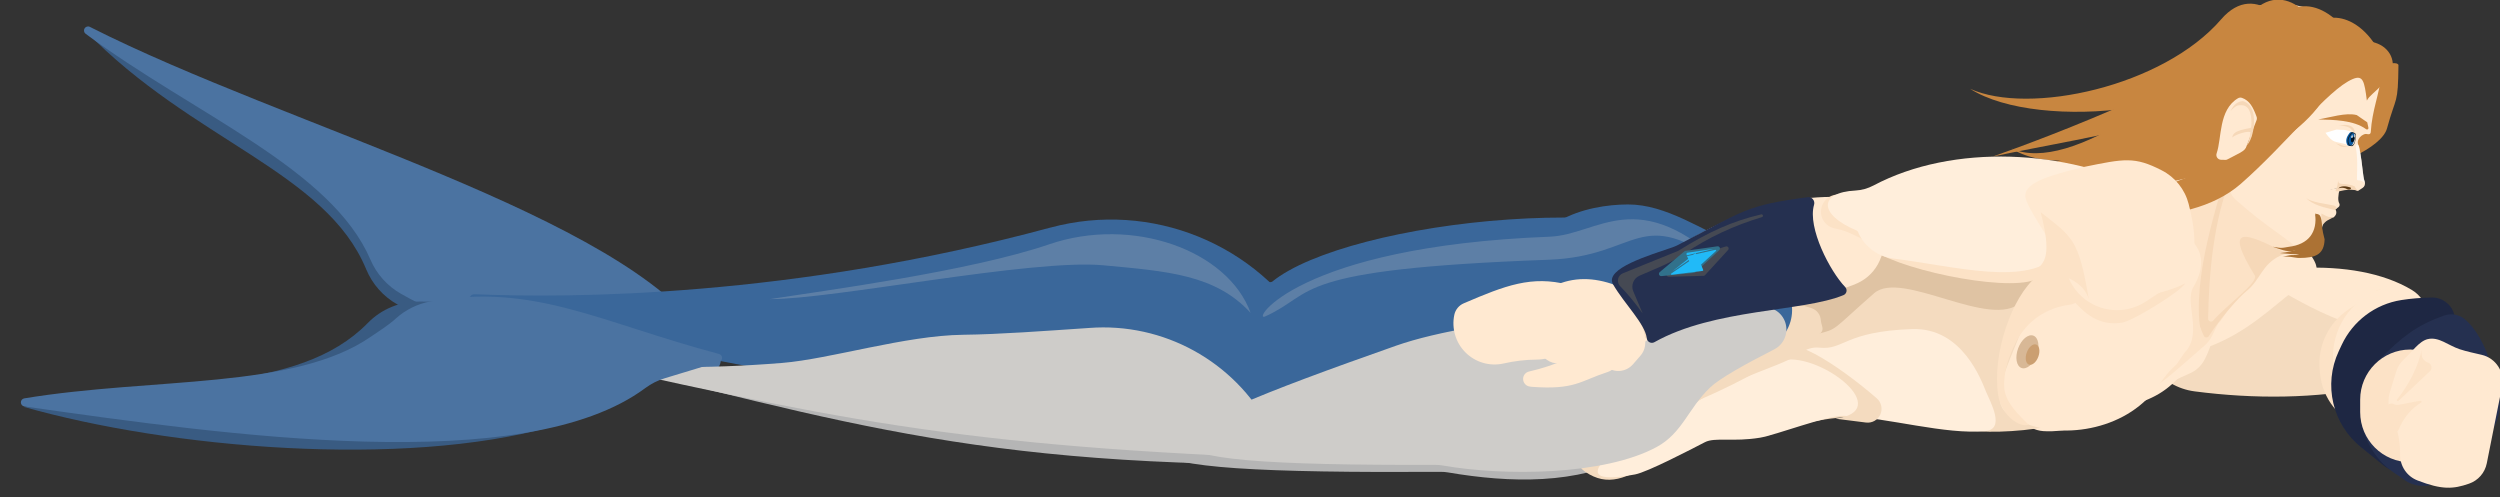 <?xml version="1.0" encoding="UTF-8" standalone="no"?>
<!DOCTYPE svg PUBLIC "-//W3C//DTD SVG 1.1//EN" "http://www.w3.org/Graphics/SVG/1.1/DTD/svg11.dtd">
<svg width="100%" height="100%" viewBox="0 0 6130 1219" version="1.1" xmlns="http://www.w3.org/2000/svg" xmlns:xlink="http://www.w3.org/1999/xlink" xml:space="preserve" xmlns:serif="http://www.serif.com/" style="fill-rule:evenodd;clip-rule:evenodd;stroke-linejoin:round;stroke-miterlimit:1.414;">
    <rect x="0" y="0" width="6130" height="1219" fill="#333333" stroke="none"/>
    <g transform="matrix(1,0,0,1,-13809.7,-15212.4)">
        <g transform="matrix(11.298,0,0,3.16,-51589.6,5820.28)">
            <g id="MerBlock1" transform="matrix(0.416,0,0,0.511,3203.45,1647.84)">
                <g transform="matrix(0.157,0,0,0.227,4979.65,2668.78)">
                    <path d="M15931.1,1768.42C15927.7,1698.5 15908.1,1635.97 15878.1,1599.94C15685.7,1368.07 15351.2,1425.67 15088.4,1639.42C15029.1,1687.63 14995.4,1814.43 15008.3,1940.66C15008.3,1940.66 15008.3,1940.67 15008.3,1940.67C15020.9,2062.98 15072.3,2153.49 15134.1,2162.05C15271.2,2181.05 15516.3,2214.99 15703.1,2240.88C15766,2249.59 15827.5,2202.13 15871.4,2111.12C15915.3,2020.11 15937.1,1894.77 15931.1,1768.43C15931.1,1768.42 15931.1,1768.42 15931.1,1768.42Z" style="fill:rgb(255,233,209);"/>
                </g>
                <g transform="matrix(0.157,0,0,0.227,4974.24,2706.31)">
                    <path d="M15801,1715.67C15797.9,1713.33 15794.8,1711.4 15791.6,1709.92C15571,1607.31 15442.7,1361.02 15305.4,1269.34C15241.2,1226.52 15170.9,1244.04 15113.8,1317.07C15056.7,1390.11 15018.9,1510.95 15010.8,1646.26C15010.8,1646.26 15010.8,1646.26 15010.8,1646.26C14997,1875.27 15077.5,2083.71 15191,2113.12C15388.6,2164.79 15591.6,2163.14 15786.4,2083.34C15827.9,2066.19 15858.8,1995.77 15862.2,1910.59C15865.6,1825.41 15840.7,1745.98 15801,1715.73C15801,1715.68 15801,1715.68 15801,1715.67Z" style="fill:rgb(244,219,191);"/>
                </g>
                <g transform="matrix(0.046,-0.213,0.066,0.12,6544.81,6142.26)">
                    <path d="M15725,1814.44C15723.2,1813.67 15721.4,1812.88 15719.6,1812.05C15409.7,1667.96 15338.1,1161.73 15125.5,1257.39C15068.1,1283.37 15029.1,1343.5 15024.9,1412.29C15019.7,1497.31 15011.3,1636.92 15003.8,1762.98C14994.6,1915.29 15040.9,2065.29 15132.2,2179.27C15253.6,2331.08 15272.8,2422.37 15748.9,2094.98C15794.7,2063.59 15820.5,2005.99 15815.4,1946.42C15810.3,1886.86 15775.2,1835.68 15725,1814.44C15725,1814.44 15725,1814.44 15725,1814.44Z" style="fill:rgb(244,219,191);"/>
                </g>
                <g transform="matrix(0.157,0,0,0.385,4910.86,2481.11)">
                    <path d="M15996,1325.99C15986.4,1298.38 15969.3,1275.4 15947.3,1260.78C15756.4,1133.88 15536.3,1138.44 15332.4,1199.52C15258.9,1221.54 15199.2,1284.94 15172.8,1369.12C15146.3,1453.29 15156.5,1547.49 15200,1621.08C15199.9,1621.08 15200,1621.08 15200,1621.09C15211.9,1641.26 15229.3,1655.89 15249.4,1662.46C15683.2,1805.15 15856.8,1453.31 15965.8,1406.64C15979,1400.95 15989.7,1389.14 15995.4,1373.92C16001,1358.71 16001.3,1341.4 15995.9,1326C15996,1325.99 15996,1325.99 15996,1325.99Z" style="fill:rgb(255,233,209);"/>
                </g>
                <g transform="matrix(-0.026,0.19,-0.142,-0.177,7285.84,2056.25)">
                    <path d="M8957.68,3393.2C8944.51,3375.03 8906.99,3362.6 8865.09,3362.53C8823.19,3362.46 8786.64,3374.76 8774.88,3392.89C8774.87,3392.89 8774.87,3392.89 8774.87,3392.89C8763.94,3409.73 8747.53,3425.69 8726.16,3440.24C8085.81,3877.95 8570.32,4961.46 8375.65,5697.15C8811.9,5226.2 8632.62,4768.35 9181.4,4519.92C9264.83,4482.02 9317.11,4432.21 9329.83,4378.51C9410.97,4043 9220,3752.37 8957.68,3393.2Z" style="fill:rgb(57,91,130);"/>
                </g>
                <g transform="matrix(-0.026,0.19,-0.142,-0.177,7297.93,2056.46)">
                    <path d="M8956.93,3394.75C8944.13,3376.48 8906.7,3363.88 8864.69,3363.72C8822.68,3363.55 8785.94,3375.84 8774.15,3394.02C8774.14,3394.02 8774.14,3394.02 8774.14,3394.02C8763.67,3410.15 8748,3425.45 8727.64,3439.42C8126.9,3853.81 8507.55,5012.29 8400.75,5763.05C8399.49,5770.15 8410.47,5776.63 8426,5777.94C8441.53,5779.24 8456.43,5774.95 8460.26,5768.07C8692.37,5327.74 8661.94,4828.13 9169.86,4591.62C9250.26,4554.13 9300.69,4505.41 9313.38,4452.98C9398.29,4107.81 9217.85,3765.86 8956.93,3394.75Z" style="fill:rgb(75,115,161);"/>
                </g>
                <g transform="matrix(-0.004,-0.204,-0.154,0.035,7129.17,4817.25)">
                    <path d="M9085.51,3840.47C9085.06,3840.17 9084.7,3839.84 9084.46,3839.49C9084.45,3839.49 9084.45,3839.49 9084.45,3839.49C9034.15,3769.01 8885.92,3721.83 8723.9,3724.74C8561.88,3727.65 8427.01,3779.9 8395.84,3851.85C8171.84,4366.3 8456.2,5147.52 8847.01,5630.78C8981.51,5141.56 8778.05,4705.26 9269.25,4454.59C9365.52,4405.6 9412.19,4340.35 9398.28,4274.19C9343.4,4013.26 9498.82,4113.01 9085.51,3840.47Z" style="fill:rgb(57,91,130);"/>
                </g>
                <g transform="matrix(-0.01,0.183,-0.2,-0.095,7548.24,1827.45)">
                    <path d="M9565.28,2961.57C9556.51,2942.45 9515.7,2926.28 9458.38,2919.21C9401.05,2912.14 9336.04,2915.26 9288.08,2927.38C9288.16,2927.44 9288.11,2927.45 9288.06,2927.46C8800.12,3050.55 8582.72,3250.9 8730.03,3441.74C8811.6,3550.8 8891.59,3656.06 8941.07,3744.76C9023.16,3891.9 9312.18,4072.25 9407.76,4193.59C9768.73,4651.87 9615.96,4940.77 9531.6,5045.43C9529.22,5048.1 9520.8,5049.77 9512.09,5049.32C9503.38,5048.86 9497.17,5046.41 9497.7,5043.65C9658.52,4147.02 9956.59,3807.24 9565.28,2961.57Z" style="fill:rgb(181,181,181);"/>
                </g>
                <g transform="matrix(0.016,0.709,-0.212,0.042,7578.83,-1260.07)">
                    <path d="M6047.59,2573.97C6038.69,2549.14 6015.48,2535.3 5992.67,2541.22C5969.86,2547.14 5954.09,2571.1 5955.37,2597.91C5955.37,2597.91 5955.37,2597.91 5955.37,2597.92C5955.44,2599.5 5955.4,2601.09 5955.23,2602.66C5930.4,2835.87 5934.7,3328.5 5984.03,3542.92C6150.11,4264.7 6196.53,4238.48 6244.07,3362.11C6244.39,3356.21 6245.16,3350.35 6246.37,3344.6C6278.11,3193.12 6291.27,3030.77 6238.03,2890.68C6211.81,2821.67 6160.84,2803.47 6119.06,2743.41C6101.01,2717.46 6074.77,2650.39 6047.59,2573.97Z" style="fill:rgb(181,181,181);"/>
                </g>
                <g transform="matrix(0.042,0.42,-0.186,0.159,7400.88,1960.9)">
                    <path d="M2481.27,777.013C2480.71,776.52 2480.16,776.025 2479.61,775.526C2422.63,723.851 2384.49,701.062 2279.74,741.008C2244.07,754.631 2217.64,779.424 2207.12,809.122C2176.78,895.427 2201.43,968.99 2241.4,1060.38C2243.02,1064.08 2244.84,1067.73 2246.84,1071.31C2282.99,1135.23 2355.75,1186.26 2400.86,1173.15C2443.86,1160.65 2489.87,1103.04 2541.04,1061.89C2577.75,1032.52 2596.19,992.264 2591.59,951.548C2584.21,886.821 2556.87,843.689 2481.27,777.013Z" style="fill:rgb(255,233,209);"/>
                </g>
                <g transform="matrix(0.014,0.618,-0.212,0.042,7454.82,1017.92)">
                    <path d="M3417.46,689.345C3412.15,673.84 3401.81,660.552 3388.09,651.583C3344.9,623.487 3288.63,616.49 3258.78,595.623C3207.51,559.789 3166.45,586.264 3153.85,675.044C3151.1,694.053 3141.04,711.237 3125.81,722.935C3040.24,788.621 3077.76,862.382 3144.53,983.097C3155.03,1002.26 3173.48,1015.78 3194.91,1020C3291.93,1039.01 3377.74,1100.85 3441.83,1118.04C3462.21,1123.54 3483.98,1120.02 3501.6,1108.39C3519.22,1096.76 3531.01,1078.13 3533.97,1057.22C3550.47,939.277 3457.64,805.344 3417.46,689.345Z" style="fill:rgb(255,233,209);"/>
                </g>
                <g transform="matrix(0.014,0.618,-0.212,0.042,7456.32,1015.83)">
                    <path d="M3355.14,656.131C3349.27,648.053 3341.83,641.25 3333.26,636.136C3177.83,543.443 3138.63,571.559 3146.53,684.474C3148.13,708.301 3138.08,731.426 3119.57,746.517C3031.39,817.448 3044.74,912.243 3113.1,1041.51C3118.7,1052.09 3126.79,1061.15 3136.67,1067.9C3507.92,1320.77 3660.96,1061.53 3406.65,723.922C3398.43,713.006 3370.93,677.239 3355.14,656.131Z" style="fill:rgb(252,226,198);"/>
                </g>
                <g transform="matrix(0.014,0.618,-0.212,0.042,7378.1,1419.93)">
                    <path d="M2730.95,292.701C2725.93,287.605 2721.96,281.56 2719.29,274.917C2654.14,112.408 2482.7,148.902 2388.32,234.667C2357.7,262.492 2400.72,178.548 2366.62,294.023C2332.74,403.961 2383.9,512.982 2450.11,617.893C2462.07,636.921 2484.58,646.544 2506.6,642.048C2572.84,628.706 2648.78,680.483 2731.51,727.311C2746.25,735.485 2763.96,736.304 2779.39,729.526C2794.82,722.749 2806.2,709.151 2810.16,692.767C2818.38,658.776 2826.62,624.629 2826.62,624.629C2889.4,552.495 2869.97,433.941 2730.95,292.701Z" style="fill:rgb(252,226,198);"/>
                </g>
                <g transform="matrix(0.155,0.424,0.146,-0.452,7053.1,1852.85)">
                    <path d="M2339.22,341.441C2309.47,356.481 2168.41,34.672 2291.6,-59.369C2437.11,-170.449 2035.21,-67.562 2092.12,-46.843C2232.11,-270.375 2471.2,122.511 2425.31,209.047C2385.13,284.808 2406.97,267.846 2339.22,341.441Z" style="fill:rgb(200,134,64);"/>
                </g>
                <g transform="matrix(0.014,0.618,-0.212,0.042,7489.05,1399.78)">
                    <path d="M2873.39,1079.31C2869.99,1070.02 2864.48,1061.65 2857.28,1054.87C2581.6,795.587 2328.97,729.492 2341.81,1044.94C2342.09,1051.74 2341.27,1058.55 2339.39,1065.1C2309.53,1170.67 2321.88,1335.98 2378.32,1471.86C2437.4,1614.06 2427.32,1759.25 2403.31,1859.98C2395.91,1891.16 2412.9,1922.97 2442.93,1934.16C2465.87,1942.59 2482.48,1958.1 2506.58,1984.01C2557.41,2038.68 2511.11,2090.52 2600.64,2123.86C2647.97,2141.48 2742.8,2166.23 2804.92,2216.39C2818.32,2227.21 2827.36,2250.14 2833.12,2281.53C2837.07,2303.07 2853.33,2320.26 2874.61,2325.41C2895.9,2330.56 2918.22,2322.7 2931.57,2305.35C2931.58,2305.35 2931.58,2305.34 2931.58,2305.34C2971.12,2253.98 2957.37,2206.98 2911.71,2127.98C2898.95,2105.91 2865.55,2049.86 2869.18,2029.99C2880.1,1970.15 2858.75,1806.44 2855.63,1792.13C2808.91,1577.91 2886.19,1465.59 2900.43,1309.16C2903.15,1279.28 2903.39,1231.77 2900.81,1198.25C2896.97,1148.28 2898.55,1147.97 2873.39,1079.31Z" style="fill:rgb(244,219,191);"/>
                </g>
                <g transform="matrix(0.014,0.618,-0.212,0.042,7484.47,1398.05)">
                    <path d="M2806.15,1289.63C2778.99,1298.97 2644.79,1336.91 2640.74,1460.71C2635.28,1627.51 2681.27,1630.31 2670.8,1690.49C2668.06,1706.27 2671.39,1722.51 2680.13,1735.94C2715.72,1790.57 2744.8,1991.34 2822.94,2042.99C2823.51,2043.36 2823.96,2043.89 2824.24,2044.52C2864.57,2135.75 2875.44,2222.68 2915.79,2242.77C2922.46,2246.09 2965.97,2293.64 2950.17,2162.66C2946.46,2131.89 2898.69,2022.77 2882.96,1986.45C2872,1961.13 2887.46,1917.28 2881.14,1850.84C2877.38,1811.29 2837.2,1681.84 2841.63,1641.37C2853.38,1534.17 2905.31,1395.56 2902.48,1297.62C2901.04,1247.53 2832.47,1280.58 2806.15,1289.63Z" style="fill:rgb(255,238,219);"/>
                </g>
                <g transform="matrix(0.2,0.209,-0.072,0.583,6756.19,1891.81)">
                    <path d="M3510.45,574.023C3510.45,574.023 3395.56,457.466 3319.34,380.151C3309.34,370.002 3294.22,366.856 3280.99,372.175C3267.77,377.493 3259.04,390.234 3258.85,404.484C3258.43,491.995 3239.18,572.997 3193.8,638.436C3187.83,647.077 3186.02,657.929 3188.85,668.043C3191.69,678.157 3198.89,686.481 3208.48,690.754C3265.72,716.248 3294.96,815.482 3353.37,873.179C3355.21,874.94 3357.86,875.566 3360.3,874.816C3362.74,874.066 3364.58,872.057 3365.11,869.564C3376.7,818.984 3401.83,755.387 3414.8,734.343C3437.64,697.309 3427.76,658.798 3464.47,623.868C3471.88,616.822 3488.77,604.7 3499.43,599.155C3532.01,582.223 3474.65,577.593 3510.45,574.023Z" style="fill:rgb(246,216,184);"/>
                </g>
                <g transform="matrix(0.2,0.209,-0.072,0.583,6757.98,1894.68)">
                    <path d="M3518.95,570.523C3518.95,570.523 3398.87,491.734 3330.1,446.612C3319.6,439.717 3306.22,438.923 3294.97,444.526C3283.72,450.13 3276.29,461.287 3275.46,473.828C3267.89,594.359 3306.19,730.652 3339.52,828.503C3340.49,831.326 3343.12,833.236 3346.11,833.275C3349.09,833.315 3351.77,831.474 3352.81,828.679C3370.75,781.48 3426.75,702.421 3411.28,690.037C3294.03,596.15 3356.78,599.285 3460.06,612.054C3469,613.159 3494.04,601.34 3508.3,591.823C3538.83,571.436 3483.15,574.093 3518.95,570.523Z" style="fill:rgb(252,226,198);"/>
                </g>
                <g transform="matrix(0.14,0.144,-0.056,0.457,7024.8,2250.56)">
                    <path d="M3092.76,22.864C3082.65,-11.448 3054.87,-39.514 3017.91,-52.737C2818.43,-124.578 2639.81,-122.235 2510.84,20.45C2502.55,29.588 2495.95,39.845 2491.27,50.841C2450.71,146.851 2462.64,241.019 2493.12,340.856C2510.12,398.079 2574.25,433.723 2639.21,422.062C2818.33,390.016 2976.45,315.433 3088.18,222.035C3098.85,213.121 3108.31,211.421 3119.52,209.532C3121.59,209.171 3123.39,208.052 3124.48,206.448C3125.57,204.843 3125.85,202.901 3125.25,201.094C3103.03,133.095 3109.01,78.597 3092.76,22.864Z" style="fill:rgb(255,233,209);"/>
                </g>
                <g transform="matrix(0.134,-0.016,0.009,0.608,6934.26,2478.47)">
                    <path d="M3255.93,679.375C3257.09,679.118 3258.37,679.31 3259.22,679.869C3260.08,680.428 3260.36,681.254 3259.94,681.992C3189.73,806.415 3084.57,992.656 3126.73,1119.64C3127.63,1121.95 3125.76,1124.33 3122.33,1125.22C3118.91,1126.11 3114.99,1125.24 3113.15,1123.18C3017.68,1016.26 2773.63,742.598 2773.63,742.598C2691.23,617.175 2671.4,809.906 3255.93,679.375Z" style="fill:rgb(252,226,198);"/>
                </g>
                <g transform="matrix(0.211,0.221,-0.072,0.583,6765.36,1771.53)">
                    <path d="M3361.56,512.629C3361.56,512.629 3243.68,492.012 3163.63,478.009C3147.15,475.127 3130.39,481.135 3118.99,494.016C3107.59,506.898 3103.05,524.946 3106.89,542.099C3118.07,591.872 3130.31,643.025 3135.07,686.522C3136.88,705.141 3148.42,721.123 3164.95,727.915C3256.74,766.013 3281.01,765.749 3342.4,789.91C3350.69,793.121 3359.93,792.075 3367.39,787.082C3374.85,782.088 3379.69,773.715 3380.47,764.428C3380.99,758.407 3380.9,752.469 3379.01,746.531C3372.26,725.285 3378.91,686.047 3356.78,666.028C3330,641.818 3359.41,637.049 3373.59,614.368C3396.56,577.595 3343.26,553.991 3361.56,512.629Z" style="fill:rgb(255,233,209);"/>
                </g>
                <g transform="matrix(0.2,0.209,-0.072,0.583,6832.55,1949.42)">
                    <path d="M3185.42,342.454C3184.62,341.138 3183.66,339.93 3182.56,338.857C3171.53,328.223 3180.94,309.77 3193.17,304.984C3177.4,300.517 3108.02,318.328 3103.01,352.46C3098.21,385.079 3132.72,444.872 3137.9,475.831C3159.71,460.627 3185.32,444.13 3219.41,444.807C3219.41,444.807 3223.74,439.145 3227.67,434.012C3231.16,429.44 3231.15,423.09 3227.63,418.534C3215.22,402.647 3213.39,388.774 3185.42,342.454Z" style="fill:rgb(255,233,209);"/>
                </g>
                <g transform="matrix(0.2,0.209,-0.072,0.583,6808.26,1956.21)">
                    <path d="M3256.5,264.865C3233.18,266.528 3248.61,265.468 3222.78,272.071L3199.85,288.809C3227.43,307.485 3226.74,300.153 3260.81,297.818C3269.15,294.387 3270.06,278.229 3256.5,264.865Z" style="fill:white;"/>
                </g>
                <g transform="matrix(0.141,0.147,-0.051,0.412,7021.3,2198.74)">
                    <path d="M3138.1,284.883L3095.21,273.552C3056.87,276.685 3009.28,313.365 2973.74,333.02C3024.33,316.151 3090.84,293.227 3142.83,308.725C3144.79,309.352 3146.93,308.696 3148.19,307.083C3149.45,305.47 3149.57,303.243 3148.48,301.508C3143.59,293.623 3138.1,284.883 3138.1,284.883Z" style="fill:rgb(200,134,64);"/>
                </g>
                <g transform="matrix(0.014,0.618,-0.212,0.042,7447.92,1002.6)">
                    <path d="M3390.61,665.412C3390.41,665.169 3390.19,664.934 3389.97,664.707C3346.25,619.972 3269.26,660.002 3233.56,635.259C3143.04,572.533 3075.88,644.331 3081.23,757.629C3082.27,781.249 3071.91,803.933 3053.37,818.614C2989.43,869.002 3074.91,879.002 3147.14,989.946C3157.5,1005.78 3173.55,1017.02 3191.97,1021.34C3361.89,1061.28 3474.41,1186.57 3523.99,1095.15C3524.96,1093.36 3526,1091.61 3527.12,1089.91C3583.22,1003.63 3580.35,840.016 3482.32,748.95C3462.1,730.169 3437.98,713.48 3422.86,692.441C3417.91,685.568 3396.74,672.108 3390.61,665.412Z" style="fill:rgb(255,233,209);"/>
                </g>
                <g transform="matrix(0.288,0.301,-0.072,0.583,6706.6,1844.02)">
                    <path d="M2470.02,311.992C2470.12,309.978 2469.87,307.958 2469.28,306.124C2464.12,290.149 2452.39,279.715 2433.7,275.155C2431.22,274.553 2428.68,275.615 2426.82,278.036C2394.2,320.726 2421.48,391.63 2432.32,435.407C2433.12,439.102 2435.14,441.995 2437.71,443.148C2440.28,444.301 2443.08,443.566 2445.2,441.182C2450.87,434.848 2457.65,427.228 2461.41,423.01C2463.22,420.967 2464.36,417.919 2464.54,414.612C2465.58,395.118 2469.23,326.64 2470.02,311.992Z" style="fill:rgb(246,216,184);"/>
                </g>
                <g transform="matrix(-0.212,0.039,-0.014,-0.618,7948.78,2761.83)">
                    <path d="M2349.28,232.653C2352.17,280.759 2401.53,326.376 2405.09,298.896C2448.27,-34.496 3153.21,-46.966 3153.03,63.06C3011.57,112.068 2620.6,178.487 2474.77,354.554C2442,394.122 2399.92,388.807 2368.29,368.993C2325.75,342.341 2294.68,282.588 2293.17,235.962L2349.28,232.653Z" style="fill:rgb(200,134,64);"/>
                </g>
                <g transform="matrix(-0.212,0.039,-0.014,-0.618,7933.69,2738.48)">
                    <path d="M2349.28,232.653C2352.17,280.759 2396.62,325.28 2405.09,298.896C2460.83,125.235 2987.72,88.155 3203.37,54.931C3056.04,96.568 2648.69,221.549 2474.77,354.554C2387.61,421.205 2294.64,307.677 2293.17,235.962L2349.28,232.653Z" style="fill:rgb(200,134,64);"/>
                </g>
                <g transform="matrix(-0.212,0.039,-0.014,-0.618,7917.32,2737.47)">
                    <path d="M2349.28,232.653C2352.17,280.759 2396.62,325.28 2405.09,298.896C2460.83,125.235 2917.44,-52.937 3078.96,65.3C2938.89,-9.244 2628.24,198.392 2474.77,354.554C2381.9,449.048 2291.06,325.137 2293.17,235.962L2349.28,232.653Z" style="fill:rgb(200,134,64);"/>
                </g>
                <g transform="matrix(-0.212,0.039,-0.014,-0.618,7902.67,2743.54)">
                    <path d="M2349.28,232.653C2352.17,280.759 2396.62,325.28 2405.09,298.896C2460.83,125.235 2939.91,105.042 3101.43,223.278C2961.36,148.735 2628.24,198.392 2474.77,354.554C2381.9,449.048 2291.06,325.137 2293.17,235.962L2349.28,232.653Z" style="fill:rgb(200,134,64);"/>
                </g>
                <g transform="matrix(0.271,0.284,-0.072,0.583,6745.83,1890.36)">
                    <path d="M2466.15,314.587C2466.2,311.74 2465.49,308.964 2464.15,306.77C2452.31,287.365 2442.06,275.077 2427.66,275.284C2425.09,275.303 2422.66,276.856 2421.02,279.529C2394.75,322.713 2418.11,384.883 2418.41,424.255C2418.41,428.049 2419.76,431.611 2422.03,433.825C2424.3,436.039 2427.23,436.636 2429.88,435.429C2439.31,431.152 2451.43,425.64 2458.47,422.436C2461.95,420.855 2464.32,416.495 2464.41,411.528C2464.8,389.694 2465.85,331.071 2466.15,314.587Z" style="fill:rgb(255,233,209);"/>
                </g>
                <g transform="matrix(0.2,0.209,-0.072,0.583,6895.83,2008.04)">
                    <path d="M2862.85,464.2L2766.18,516.033L2866.18,523.367C2866.18,523.367 2871.18,516.141 2875.41,510.035C2877.58,506.894 2877,502.613 2874.06,500.171C2868.98,495.988 2864.8,484.593 2862.85,464.2Z" style="fill:rgb(255,233,209);"/>
                </g>
                <g transform="matrix(0.2,0.209,0.072,-0.583,6821.88,2612.6)">
                    <path d="M2869.29,497.989C2869.29,497.989 2826.85,481.144 2796.09,468.935C2793.03,467.72 2789.54,468.859 2787.79,471.645C2786.03,474.431 2786.51,478.072 2788.93,480.305C2810.32,500.245 2833.15,516.779 2861.45,520.424C2863.19,520.64 2864.95,520.177 2866.36,519.132C2870.21,516.209 2876.48,509.262 2869.29,497.989Z" style="fill:rgb(255,233,209);"/>
                </g>
                <g transform="matrix(0.2,0.209,-0.072,0.583,6895.83,2008.04)">
                    <path d="M2872.01,537.533C2872.01,537.533 2868.71,538.487 2865.53,539.407C2861.69,540.52 2857.66,540.814 2853.69,540.271C2848.4,539.547 2841.53,538.606 2841.53,538.606C2845.05,550.401 2843.27,545.966 2853.08,566.841C2858.21,548.78 2862.45,549.244 2872.01,537.533Z" style="fill:rgb(246,216,184);"/>
                </g>
                <g transform="matrix(0.2,0.209,-0.072,0.583,6897.86,1987.34)">
                    <path d="M2874.56,549.538C2874.88,549.209 2875.02,548.748 2874.93,548.301C2874.85,547.853 2874.55,547.474 2874.14,547.283C2872.77,546.563 2870.82,543.907 2864.99,544.548C2855.08,545.638 2807.98,556.963 2794.51,549.519C2815.91,561.347 2843.77,556.744 2869.34,554.409C2870.48,554.307 2871.5,553.668 2872.09,552.689C2872.9,551.274 2873.79,550.543 2874.56,549.538Z" style="fill:rgb(246,216,184);"/>
                </g>
                <g transform="matrix(0.296,0.309,-0.072,0.583,6642.56,1743.13)">
                    <path d="M2590.18,345.9C2578.56,353.455 2577.19,371.097 2576.51,379.233C2578.11,373.556 2582.26,359.391 2588.18,357.9C2614.35,339.103 2624.13,428.07 2620.89,445.233C2629.05,427.904 2620.79,342.545 2590.18,345.9Z" style="fill:rgb(246,216,184);"/>
                </g>
                <g transform="matrix(0.296,0.309,-0.072,0.583,6644.27,1790.99)">
                    <path d="M2596.05,328.9C2593.53,335.291 2567.39,348.683 2571.32,368.9C2573.89,358.435 2605.8,321.641 2599.68,355.233C2599.26,357.585 2597.32,343.545 2596.05,328.9Z" style="fill:rgb(246,216,184);"/>
                </g>
                <g transform="matrix(-0.212,0.039,-0.014,-0.618,7955.72,2802.65)">
                    <path d="M2373.62,244.338C2373.65,244.273 2373.72,244.237 2373.79,244.25C2373.86,244.263 2373.91,244.321 2373.91,244.392C2376.79,292.029 2379.03,307.986 2405.09,298.896C2468.22,276.868 2576.53,151.601 2696.2,59.862C2841.48,-51.515 3100.54,11.474 3157.45,32.193C3084.42,14.568 2864,56.035 2691.93,136.426C2658.09,152.24 2651.1,205.744 2625.42,231.757C2566.03,291.939 2509.82,348.197 2456.39,371.84C2314.84,434.481 2265.63,322.305 2336.36,278.694C2348.11,266.695 2368.7,254.249 2373.62,244.338Z" style="fill:rgb(200,134,64);"/>
                </g>
                <g transform="matrix(0.2,0.209,-0.072,0.583,6863.31,2113.23)">
                    <path d="M2982.93,237.089C2953.14,235.189 2943.96,251.724 2938.32,235.199C2940.58,240.066 2943.01,256.88 2941.51,261.838C2941.06,263.299 2942.7,263.584 2944.72,263.304C2946.93,262.999 2949.59,262.025 2950.5,261.174C2965.13,251.486 2979.68,244.871 2994.47,244.357C2989.53,243.433 2984.39,240.416 2982.93,237.089Z" style="fill:rgb(246,216,184);"/>
                </g>
                <g transform="matrix(0.2,0.209,-0.05,0.403,6883.89,2042.57)">
                    <path d="M2862.39,423.263L2850.65,424.231L2865.14,428.502C2872.46,427.374 2877.45,424.118 2883.84,420.944C2877.53,421.827 2870.67,424.447 2862.39,423.263Z" style="fill:rgb(246,216,184);"/>
                </g>
                <g transform="matrix(0.2,0.209,-0.072,0.583,6887.07,1985.93)">
                    <path d="M2886.93,332.241C2873.64,331.403 2865.01,339.354 2850.43,343.075C2867.92,336.704 2886.44,335.079 2890.99,339.275L2902.09,344.575C2899.93,338.431 2896.28,333.329 2886.93,332.241Z" style="fill:rgb(246,216,184);"/>
                </g>
                <g transform="matrix(-0.009,0.069,-0.123,-0.129,7534.99,2760.77)">
                    <path d="M2840.97,611.863C2794.34,601.905 2782.3,589.035 2792.51,577.966C2796.72,573.421 2788.26,568.782 2770.24,565.761C2770.51,565.7 2770.5,565.699 2770.5,565.699C2764.49,564.69 2756,564.456 2748.78,565.101C2741.56,565.745 2736.95,567.148 2736.99,568.689C2738.41,585.136 2766.92,607.613 2840.97,611.863Z" style="fill:rgb(95,60,21);"/>
                </g>
                <g transform="matrix(0.2,0.209,-0.072,0.583,6895.83,2008.04)">
                    <path d="M2872.57,352.804C2872.57,352.799 2872.57,352.793 2872.56,352.788C2871.38,350.847 2870.02,350.745 2868.8,350.144C2868.09,349.787 2867.25,349.759 2866.51,350.066C2865.77,350.373 2865.2,350.986 2864.95,351.746C2864.34,353.691 2864.7,355.924 2866.38,358.55C2879.63,380.758 2886.43,404.995 2894.95,429.85C2895.23,430.654 2895.84,431.303 2896.62,431.635C2897.41,431.966 2898.29,431.949 2899.06,431.588C2904.22,429.246 2912.25,429.978 2917.02,432.793C2915.39,429.005 2912.2,426.239 2910.31,422.841C2897.02,398.924 2886.47,372.942 2872.57,352.804Z" style="fill:white;fill-opacity:0.631;"/>
                </g>
                <g transform="matrix(-0.096,-0.553,0.19,-0.278,7592.93,4746.41)">
                    <path d="M2942.21,496.945C2939.26,503.153 2938.6,509.867 2936.57,515.587C2934.62,521.067 2931.26,525.572 2930.12,530.615C2919.14,578.909 2944.01,607.528 2988.51,621.928C2988.51,621.928 2939.37,610.176 2933.73,608.826C2933.37,608.741 2933.03,608.608 2932.71,608.431C2901.07,591.014 2901.92,569.066 2920.55,532.133C2923.38,526.532 2927.92,521.437 2932.02,515.214C2935.64,509.723 2938.75,503.192 2942.21,496.945Z" style="fill:rgb(172,114,52);"/>
                </g>
                <g transform="matrix(-0.096,-0.553,0.19,-0.278,7592.05,4738.91)">
                    <path d="M2939.7,493.816C2913.27,562.839 2932.55,597.755 2986.56,615.229C2985.23,617.399 2982.26,622.549 2977.54,622.995C2968.36,623.86 2951.13,616.023 2931.93,606.824C2931.87,606.794 2931.81,606.762 2931.74,606.728C2890.58,584.312 2902.68,551.11 2939.7,493.816Z" style="fill:rgb(172,114,52);"/>
                </g>
                <g transform="matrix(-0.096,-0.553,0.19,-0.278,7590.6,4729.93)">
                    <path d="M2945.35,484.764C2941.71,490.447 2936.78,495.977 2933.97,501.428C2930.68,507.802 2929.65,514.051 2927.49,520.07C2911.47,564.743 2926.62,599.064 2972.66,614.64C2967.69,614.278 2962.78,614.971 2956.34,613.166C2949.39,611.217 2940.76,605.398 2933.24,606.49C2932.3,606.647 2931.33,606.468 2930.51,605.984C2900.77,588.464 2903.41,560.453 2914.24,523.579C2918.4,509.403 2931.84,498.012 2945.35,484.764Z" style="fill:rgb(172,114,52);"/>
                </g>
                <g transform="matrix(0.152,0.159,-0.072,0.583,7033.61,2152.15)">
                    <path d="M2845.36,327.896C2844.66,326.561 2843.1,325.594 2841.23,325.34C2838.94,325.076 2836.66,325.001 2834.38,325.127C2832.2,325.26 2830.34,326.364 2829.65,327.933C2823.2,342.446 2826.15,350.98 2834.97,357.608C2836.13,358.481 2837.76,358.909 2839.39,358.774C2841.68,358.57 2843.98,358.185 2846.26,357.617C2847.61,357.276 2848.73,356.549 2849.38,355.592C2853.37,349.341 2851.53,339.699 2845.36,327.896Z" style="fill:rgb(9,91,164);"/>
                </g>
                <g transform="matrix(0.154,0.161,-0.073,0.591,7017.73,2117.71)">
                    <path d="M2928.51,349.504C2927.91,348.353 2926.8,347.553 2925.51,347.342C2922.49,346.878 2919.46,346.793 2916.43,347.053C2914.94,347.192 2913.64,348.125 2913.03,349.494C2906.29,364.535 2909.52,373.19 2918.9,379.928C2919.67,380.481 2920.61,380.753 2921.56,380.696C2924.45,380.514 2927.33,380.047 2930.2,379.289C2931.14,379.036 2931.96,378.461 2932.52,377.665C2936.72,371.369 2934.86,361.553 2928.51,349.504ZM2928.01,351.801C2927.64,351.109 2927.08,350.537 2926.4,350.15C2923.25,348.379 2920.42,348.369 2917.81,349.695C2916.97,350.113 2916.31,350.8 2915.92,351.644C2909.89,364.553 2912.63,371.834 2920.7,377.491C2921.17,377.82 2921.7,378.048 2922.27,378.161C2925.17,378.738 2927.97,378.643 2930.37,376.751C2930.59,376.574 2930.8,376.373 2930.98,376.153C2935.23,370.975 2933.7,362.421 2928.01,351.801Z" style="fill:rgb(13,34,53);"/>
                </g>
                <g transform="matrix(0.086,0.09,-0.043,0.352,7207.39,2410.32)">
                    <path d="M2918.82,364.817C2917.93,363.004 2915.85,361.612 2913.24,361.084C2911.72,360.76 2910.19,360.78 2908.66,361.11C2906.09,361.665 2903.93,362.907 2902.63,364.573C2898.57,369.887 2899.53,375.376 2904.08,381.007C2904.22,381.18 2904.37,381.349 2904.53,381.512C2908.36,385.334 2912,385.544 2915.52,383.048C2916.58,382.389 2917.43,381.585 2918.03,380.686C2921.28,375.826 2921.62,370.546 2918.82,364.817Z" style="fill:rgb(0,17,32);"/>
                </g>
                <g transform="matrix(0.033,0.034,-0.023,0.188,7353.83,2629.46)">
                    <path d="M2918.01,363.305C2917.82,362.966 2917.47,362.655 2916.98,362.401C2912.81,360.183 2908.73,360.387 2904.65,362.676C2904.37,362.831 2904.13,363.006 2903.95,363.197C2898.43,368.91 2899.13,374.877 2904.08,381.01C2904.09,381.021 2904.1,381.031 2904.11,381.041C2908.68,385.972 2913.03,385.648 2917.21,381.645C2917.53,381.33 2917.81,381.003 2918.04,380.667C2921.57,375.385 2921.66,369.611 2918.01,363.305Z" style="fill:rgb(152,166,178);"/>
                </g>
                <g transform="matrix(0.042,0.043,-0.016,0.131,7325.02,2625.64)">
                    <path d="M2918.72,364.628C2917.9,362.975 2916.38,361.704 2914.51,361.109C2911.21,360.367 2908.01,360.836 2904.8,362.591C2904.26,362.886 2903.77,363.269 2903.37,363.722C2898.47,369.294 2899.29,375.074 2904.08,381.01C2904.11,381.045 2904.14,381.08 2904.17,381.113C2908.75,385.996 2913.1,385.625 2917.28,381.577C2917.87,381.015 2918.37,380.381 2918.78,379.693C2921.35,375.022 2921.43,370.024 2918.72,364.628Z" style="fill:rgb(196,206,214);"/>
                </g>
                <g transform="matrix(-0.014,-0.618,-0.212,0.042,7570.36,4666.76)">
                    <path d="M2699.76,1245.05C2635.39,1323.35 2800.56,1532.07 2746.11,1603.57C2661.58,1714.56 2664.73,1697.57 2655.76,1750.89C2652.75,1767.64 2656.6,1784.89 2666.44,1798.78C2678.45,1815.73 2688.65,1849.56 2697.56,1891.84C2701.26,1896.23 2707.46,1897.55 2712.62,1895.03C2717.78,1892.52 2720.57,1886.81 2719.39,1881.2C2719.32,1881.16 2719.28,1881.11 2719.23,1881.06C2681.67,1839.52 2916.38,1626.75 2900.43,1194.67C2897.41,1112.99 2762.38,1168.9 2699.76,1245.05Z" style="fill:rgb(223,195,163);"/>
                </g>
                <g transform="matrix(0.014,0.618,-0.212,0.042,7512.07,-4880.55)">
                    <path d="M12764.2,2542.56C12756.8,2532.84 12751.9,2521.5 12749.8,2509.48C12742.3,2463.45 12724.5,2480.67 12710.2,2480.27C12696.2,2479.83 12683.5,2488.1 12678.2,2501.02C12656.9,2553.57 12644.6,2617.52 12633.3,2683.14C12629.7,2703.87 12634.8,2725.17 12647.4,2742.03C12660,2758.88 12679,2769.8 12699.9,2772.21C12759.7,2779.05 12799.8,2809.71 12837.9,2851.36C12848.4,2862.83 12865.4,2865.41 12878.8,2857.56C12892.3,2849.7 12898.3,2833.54 12893.5,2818.79C12862,2724.8 12815.6,2611.15 12764.2,2542.56Z" style="fill:rgb(244,219,191);"/>
                </g>
                <g transform="matrix(0.014,0.618,-0.212,0.042,7406.35,1065.77)">
                    <path d="M3167.68,739.967C3165.92,714.43 3145.43,694.193 3119.88,692.741C3105.58,691.915 3090.28,691.047 3077.07,690.295C3055.91,689.093 3036.23,701.142 3027.68,720.53C3025.96,724.431 3024.14,728.557 3022.25,732.831C3015.29,748.629 3016.82,766.882 3026.31,781.3C3035.81,795.719 3051.98,804.329 3069.24,804.164C3078.93,804.032 3087.26,807.105 3093.27,815.654C3137.75,878.854 3274.69,937.476 3376.07,928.98C3429.03,924.542 3461.14,879.346 3454.26,859.11C3433.61,876.32 3398.29,913.586 3358.23,912.83C3316.98,912.051 3278.73,893.545 3251.55,877.576C3199.22,846.829 3171.39,795.863 3167.68,739.967Z" style="fill:rgb(252,226,198);"/>
                </g>
                <g transform="matrix(0.016,0.709,-0.212,0.042,7597.05,-1303.02)">
                    <path d="M6086.35,2649.22C6080.87,2613.67 6059.33,2584.15 6029.8,2571.73C6000.28,2559.32 5967.22,2565.88 5943.04,2588.96C5927.85,2603.44 5915.53,2615.19 5909.74,2620.72C5906.91,2623.42 5904.23,2626.33 5901.71,2629.41C5716.4,2858.73 5749.27,3641.46 5869.63,3835.47C5935.76,4603.61 6097.25,4177.4 6244.2,3355.16C6244.43,3353.85 6244.69,3352.55 6244.97,3351.25C6277.91,3197.99 6315.73,3045.92 6236,2916.43C6194.75,2849.45 6126.28,2772.03 6101.76,2709.64C6094.08,2690.09 6089.47,2669.76 6086.35,2649.22Z" style="fill:rgb(58,103,154);"/>
                </g>
                <g transform="matrix(-0.016,0.285,-0.2,-0.095,7652.02,840.042)">
                    <path d="M9557.74,2821.88C9557.03,2790.92 9511.13,2764.65 9448.77,2759.53C9386.42,2754.4 9325.53,2771.89 9304.22,2801.05C9238.96,2890.17 9133.85,2975.58 8940.95,3054.25C8519.98,3226.57 8385.48,3515.29 8612.19,3759.99C8612.02,3760.03 8612.02,3760.03 8612.02,3760.03C9193.08,4387.17 9385.4,4950.39 9445.5,5195.01C9447.06,5201.82 9458.86,5206.97 9472.86,5206.95C9486.87,5206.93 9498.6,5201.74 9500.08,5194.92C9659.74,4422.52 9579.22,3615.71 9557.74,2821.88Z" style="fill:rgb(58,103,154);"/>
                </g>
                <g transform="matrix(-0.01,0.183,-0.2,-0.095,7555.05,1819.57)">
                    <path d="M9548.75,2963.65C9541.79,2945.12 9503.68,2929.18 9448.89,2921.89C9394.11,2914.6 9331.06,2917.08 9283.72,2928.39C9283.93,2928.47 9283.93,2928.47 9283.93,2928.47C8796.83,3044.84 8575.39,3240.53 8719.65,3427.13C8804.43,3541.4 8889.39,3652.11 8941.07,3744.76C9023.16,3891.9 9312.18,4072.25 9407.76,4193.59C9721.64,4592.08 9697.21,4862.51 9649.14,4995.1C9647.34,4997.87 9639.02,4999.73 9630.09,4999.36C9621.15,4999 9614.63,4996.53 9615.15,4993.71C9765.98,4135.09 9876.93,3830 9548.75,2963.65Z" style="fill:rgb(206,204,201);"/>
                </g>
                <g transform="matrix(0.014,0.618,-0.228,0.045,7562.13,-752.535)">
                    <path d="M5985.72,2352.76C5979.19,2333.44 5978.09,2312.88 5982.52,2293.05C5982.51,2293.05 5982.51,2293.05 5982.51,2293.04C5988.39,2266.7 5973.07,2240.24 5946.16,2230.27C5919.26,2220.3 5888.53,2229.7 5873.27,2252.56C5866.19,2263.19 5859.47,2273.96 5853.34,2284.95C5803.84,2373.74 5734.94,2451.42 5728.88,2538.6C5725.68,2584.6 5730.56,2645.78 5757.6,2697.25C5759.05,2700 5760.12,2702.91 5760.78,2705.91C5760.86,2706.49 5761,2707.05 5761.13,2707.62C5771.11,2748.17 5808.85,2777.65 5853.58,2779.82C5898.31,2782 5939.16,2756.34 5953.64,2716.97C5992.89,2612.97 6034.06,2496.25 5985.72,2352.76Z" style="fill:rgb(58,103,154);"/>
                </g>
                <g transform="matrix(0.014,0.618,-0.212,0.042,7722.29,-5584.51)">
                    <path d="M13630.4,3766.89C13458.5,3970.82 13590,3974.85 13582.9,4199.17C13562.7,4840.8 13625.6,4771.41 13674.4,4903.08C13687.5,4938.58 13508.4,4818.43 13526.7,4193.11C13530.2,4073.66 13410.4,3969.5 13630.4,3766.89Z" style="fill:rgb(93,127,166);"/>
                </g>
                <g transform="matrix(0.016,0.709,-0.202,0.04,7562.61,-1267.89)">
                    <path d="M6046.76,2571.65C6037.61,2546.07 6014.52,2532.09 5992,2538.49C5969.48,2544.89 5954.03,2569.83 5955.36,2597.64C5955.35,2597.64 5955.35,2597.64 5955.35,2597.64C5955.44,2599.41 5955.39,2601.18 5955.2,2602.94C5930.4,2836.26 5934.72,3328.58 5984.03,3542.92C6150.07,4264.52 6196.51,4336.9 6244.03,3461.91C6244.37,3455.61 6245.18,3449.37 6246.44,3443.25C6278.13,3288.17 6291.23,3030.66 6238.03,2890.68C6211.81,2821.67 6160.84,2803.47 6119.06,2743.41C6100.83,2717.2 6074.24,2649.04 6046.76,2571.65Z" style="fill:rgb(206,204,201);"/>
                </g>
                <g transform="matrix(0.067,0.588,-0.202,0.195,7258.87,-1021.52)">
                    <path d="M6083,2391.99C6080.19,2365.34 6067.63,2340.66 6047.73,2322.7C6016.71,2294.77 5987.29,2283.06 5963.86,2254.27C5958.39,2247.6 5950.01,2244.03 5941.42,2244.69C5932.82,2245.35 5925.09,2250.17 5920.71,2257.59C5819.52,2428.23 5813.41,2600.01 5863.45,2799.45C5865.17,2806.28 5866.22,2813.26 5866.6,2820.3C5872.72,2929.85 5925.03,3058.4 6006.29,3035.64C6044.3,3024.88 6067.17,2986.17 6058.25,2947.68C6019.33,2780.51 6095.77,2516.03 6083,2391.99Z" style="fill:rgb(255,233,209);"/>
                </g>
                <g transform="matrix(0.014,0.618,-0.212,0.042,7577.06,-4851.55)">
                    <path d="M12646.2,3192.34C12637.2,3172.08 12620.5,3156.29 12599.7,3148.55C12578.9,3140.81 12555.9,3141.78 12535.9,3151.24C12528.6,3154.66 12523.9,3156.89 12523.9,3156.89L12523.9,3342.21L12711.2,3339.24C12711.2,3339.24 12674.9,3257.13 12646.2,3192.34Z" style="fill:rgb(244,219,191);"/>
                </g>
                <g transform="matrix(0.014,0.618,-0.212,0.042,7607.3,-1408.91)">
                    <path d="M6929.52,2383.34C6934.41,2372.78 6934.51,2360.62 6929.77,2349.98C6925.03,2339.35 6915.93,2331.28 6904.8,2327.86C6904.81,2327.84 6904.81,2327.83 6904.81,2327.83C6893.02,2324.21 6880.22,2326.11 6869.98,2333C6859.75,2339.89 6853.19,2351.04 6852.12,2363.34C6848.66,2402.79 6817.88,2434.3 6789.63,2473.63C6781.66,2484.7 6779.54,2498.93 6783.93,2511.84C6788.32,2524.75 6798.68,2534.74 6811.74,2538.66C6811.76,2538.64 6811.77,2538.64 6811.78,2538.64C6822.79,2541.95 6834.68,2540.57 6844.64,2534.83C6854.61,2529.1 6861.77,2519.51 6864.44,2508.33C6874.57,2466.06 6909.52,2426.64 6929.52,2383.34Z" style="fill:rgb(252,226,198);"/>
                </g>
                <g transform="matrix(0.213,-0.011,0.004,0.619,6606.89,2553.84)">
                    <path d="M3158.44,723.221C3158.43,709.299 3152.7,695.994 3142.59,686.416C3129.95,674.404 3112.9,658.233 3100.05,646.048C3088.47,635.07 3072.4,630.166 3056.67,632.806C2986,644.659 2786.04,678.2 2726.98,688.108C2721.45,689.035 2716.87,692.932 2715.08,698.247C2713.28,703.562 2714.56,709.433 2718.4,713.523C2772.17,768.022 3049.2,832.137 3124.96,803.058C3202.71,773.218 3218.12,927.436 3336.44,912.077C3363.37,908.581 3481.23,838.832 3493.75,818.081C3435.3,848.754 3305.67,864.868 3260.52,838.338C3201.11,803.436 3158.25,780.341 3158.44,723.221Z" style="fill:rgb(252,226,198);"/>
                </g>
                <g transform="matrix(0.014,0.618,-0.212,0.042,7701.05,-880.968)">
                    <path d="M6083.18,2349.5C6080.9,2347.19 6078.77,2344.75 6076.79,2342.18C6039.86,2293.52 6014.29,2197.05 5990.8,2126.78C5987.46,2117.08 5978.8,2110.2 5968.6,2109.12C5958.4,2108.05 5948.5,2112.97 5943.22,2121.76C5829.07,2310.84 5795.03,2589.3 5885.18,2791.34C5891.53,2805.61 5894.74,2821.08 5894.57,2836.7C5892.98,2926.09 5946.45,2932.09 5992.21,2840.7C5993.2,2838.72 5994.41,2837.57 5995.82,2837.1C6032.74,2824.57 6060.03,2793.1 6067.21,2754.78C6096.38,2604.39 6160.01,2428.17 6083.18,2349.5Z" style="fill:rgb(255,238,219);"/>
                </g>
                <g transform="matrix(-0.023,0.516,-0.229,-0.085,7595.44,1809.74)">
                    <path d="M2523.38,863.835C2517.68,858.788 2512.55,853.375 2508.03,847.656C2456.4,782.029 2374.9,780.831 2250.56,819.239C2209.88,831.832 2178.1,857.305 2163.26,889.222C2132.76,954.261 2143.26,976.511 2181.67,1063.9C2182.46,1065.69 2183.3,1067.48 2184.2,1069.24C2218.11,1135.77 2250.94,1201.23 2296.52,1185.62C2334.57,1172.59 2428.69,1101.21 2506.5,1067.79C2546.49,1050.68 2574.53,1020.64 2582.98,985.87C2591.43,951.1 2579.4,915.225 2550.18,888.027C2542.36,880.752 2533.47,872.77 2523.38,863.835Z" style="fill:rgb(255,233,209);"/>
                </g>
                <g transform="matrix(0.159,-0.413,0.142,0.462,5854.16,4786.57)">
                    <path d="M6995.51,2200.15C7012.74,2297.92 7021.63,2310.2 6941.71,2437.08C6958.59,2399.16 6942.97,2352.42 6885.97,2294.44C6921.25,2305.87 6949,2290.34 6995.51,2200.15Z" style="fill:rgb(252,226,198);"/>
                </g>
                <g transform="matrix(-0.073,0.582,-0.2,-0.211,8206.36,-138.137)">
                    <ellipse cx="6448.76" cy="2318.21" rx="42.214" ry="24.335" style="fill:rgb(216,184,150);"/>
                </g>
                <g transform="matrix(-0.045,0.361,-0.124,-0.131,7852.29,1105.77)">
                    <ellipse cx="6448.76" cy="2318.21" rx="42.214" ry="24.335" style="fill:rgb(203,159,113);"/>
                </g>
                <g transform="matrix(-0.106,-0.536,0.184,-0.31,7231.26,7763.99)">
                    <path d="M6941.4,2908.63C6944.99,2887.45 6962.31,2871.3 6983.68,2869.19C7040.73,2863.44 7088.42,2887.66 7114.24,2959.06C7116.58,2965.52 7117.48,2972.41 7116.9,2979.25C7112.58,3030.78 7086.92,3073.99 7043.32,3110.2C7034.24,3117.78 7022.66,3121.7 7010.84,3121.22C6964.72,3119.83 6908.57,3123.95 6877.52,3099C6870.54,3093.36 6865.29,3085.87 6862.39,3077.38C6860.16,3070.94 6856.83,3061.21 6853.27,3050.81C6844.83,3026.17 6857.74,2999.32 6882.25,2990.52C6916.82,2978.05 6933.61,2954.29 6941.4,2908.63Z" style="fill:rgb(255,233,209);"/>
                </g>
                <g transform="matrix(-0.004,-0.204,-0.154,0.035,7134.15,4841.88)">
                    <path d="M8962.34,3304.6C8957.94,3298.83 8945.69,3295 8932.34,3295.23C8919,3295.47 8907.8,3299.69 8904.93,3305.59C8879.21,3358.44 8837.93,3443.29 8813.93,3492.63C8802.28,3516.56 8781.59,3539.31 8752.77,3559.88C8157.25,3984.35 8648.14,4985.7 8975.79,5657.8C8979.02,5664.44 8992.37,5669.13 9007.26,5668.85C9022.16,5668.58 9034.16,5663.41 9035.54,5656.69C9118.44,5217.48 8943.13,4744.39 9291.94,4475.82C9331.27,4445.53 9364.41,4415.62 9409.96,4389.44C9471.5,4354.15 9509.41,4311.46 9519.32,4266.31C9596.92,3915.33 9265.41,3700 8962.34,3304.6Z" style="fill:rgb(75,115,161);"/>
                </g>
                <g transform="matrix(0.067,0.588,-0.202,0.195,7267.72,-1029.2)">
                    <path d="M6098.67,2476.75C6098.34,2472.74 6096.06,2469.15 6092.56,2467.15C6089.07,2465.15 6084.82,2464.99 6081.19,2466.74C6033.72,2489.52 5914.37,2509.34 5865.73,2475.64C5861.69,2472.8 5856.49,2472.2 5851.91,2474.06C5847.34,2475.92 5844.03,2479.97 5843.12,2484.83C5814.77,2634.6 5824.91,2641.66 5854.14,2822.2C5854.94,2827.18 5855.4,2832.22 5855.51,2837.27C5856.35,2894.01 5851.65,3014.05 5895.94,3004.75C5950.52,2993.28 6012.35,2960.63 6047.22,2967.89C6051.35,2968.81 6055.68,2967.58 6058.71,2964.62C6061.74,2961.67 6063.09,2957.38 6062.27,2953.22C6030.02,2787.72 6106.56,2584.32 6098.67,2476.75Z" style="fill:rgb(37,48,80);"/>
                </g>
                <g transform="matrix(0.011,0.494,-0.138,0.027,7383.8,-3497.16)">
                    <path d="M13227.6,3720.95C13230.4,3663.32 13210.4,3607.57 13173.9,3571.24C13137.3,3534.9 13088.8,3522.45 13043.5,3537.79C13043.5,3537.77 13043.5,3537.77 13043.5,3537.77C13025.3,3543.93 13010.8,3560.86 13005,3582.88C12968.6,3717.8 12994.1,3819.47 13040.4,3980.93C13045.7,3999.54 13058.1,4013.8 13073.5,4019.14C13073.5,4019.14 13073.5,4019.14 13073.5,4019.14C13114.9,4033.43 13159.5,4020.87 13191.6,3985.8C13223.8,3950.72 13239.3,3897.95 13232.7,3845.7C13227.4,3804.31 13225.6,3762.27 13227.6,3720.95Z" style="fill:rgb(255,233,209);"/>
                </g>
                <g transform="matrix(-0.005,-0.204,-0.138,0.027,7616.36,5763.05)">
                    <path d="M13474.6,3610.74C13485.1,3597.49 13482.4,3582.5 13467.3,3570.42C13452.3,3558.35 13426.7,3550.66 13398.6,3549.75C13398.6,3549.75 13398.6,3549.75 13398.6,3549.75C13331.2,3547.57 13270.2,3569.96 13253.3,3603.1C13200.5,3709.34 13136.4,3729.89 13181.9,3892.79C13182.8,3896.18 13184.4,3899.52 13186.5,3902.77C13186.5,3902.77 13186.5,3902.77 13186.5,3902.77C13194.8,3915.39 13219.2,3923.48 13245.3,3922.3C13271.5,3921.13 13292.7,3911 13296.5,3897.83C13325.9,3799.84 13401.1,3702.35 13474.6,3610.74Z" style="fill:rgb(255,233,209);"/>
                </g>
                <g transform="matrix(0.212,-0.041,0.014,0.618,4477.45,1892.3)">
                    <path d="M12403.5,2837.95C12387.6,2752.58 12531.3,2863.01 12616.3,2947.46C12626.9,2958.02 12629.4,2974.3 12622.4,2987.52C12615.3,3000.75 12600.5,3007.8 12585.8,3004.88C12547.7,2997.32 12511.8,2990.41 12510.8,2990.34C12509.5,2990.26 12499.4,2990.97 12494,2990.97C12666.3,2991.89 12503.2,2838.04 12403.5,2837.95Z" style="fill:rgb(244,219,191);"/>
                </g>
                <g transform="matrix(0.014,0.618,-0.212,0.042,7633.96,-4182.86)">
                    <path d="M11444.6,3433.24C11429.5,3438.51 11412.9,3430.7 11407.4,3415.68C11393.7,3377.72 11382.4,3338.36 11361.6,3303.23C11324.9,3240.96 11300.3,3175.3 11284.4,3106.03C11283.9,3104.22 11282.2,3103.07 11280.3,3103.43C11278.5,3103.79 11277.3,3105.54 11277.6,3107.37C11289.3,3178.62 11311,3237.85 11353,3316.62C11353,3316.62 11383,3408.15 11398.7,3455.91C11400.7,3462.07 11405.7,3466.82 11412,3468.55C11418.2,3470.28 11424.9,3468.77 11429.8,3464.53C11449.6,3447.74 11472.7,3430.86 11500.2,3413.82C11500.2,3413.82 11468.6,3424.85 11444.6,3433.24Z" style="fill:rgb(69,73,83);"/>
                </g>
                <g transform="matrix(0.042,0.273,-0.194,0.253,7233.07,-1075.83)">
                    <path d="M11859.7,3178.08C11860.3,3175.71 11864.1,3173.84 11869,3173.5C11873.8,3173.16 11878.6,3174.44 11880.5,3176.62C11902.6,3201.23 11940.6,3243.7 11949.4,3253.49C11950.5,3254.8 11950.6,3256.29 11949.4,3257.61C11940.8,3267.55 11903.4,3311.01 11881.6,3336.27C11879.7,3338.48 11875,3339.79 11870.1,3339.47C11865.2,3339.15 11861.3,3337.27 11860.7,3334.89C11853.7,3307.77 11841.8,3261.64 11840.3,3255.65C11840.1,3255.22 11840.1,3254.79 11840.3,3254.36C11841.8,3248.49 11853,3204.26 11859.7,3178.08Z" style="fill:rgb(69,73,83);"/>
                </g>
                <g transform="matrix(0.034,0.223,-0.194,0.253,7322.15,-491.135)">
                    <path d="M11896.5,3177.48C11898.2,3175.14 11903.6,3173.51 11909.7,3173.45C11915.9,3173.4 11921.4,3174.93 11923.4,3177.23C11944,3201.3 11980.3,3243.58 11988.1,3252.72C11989.1,3253.87 11989.1,3255.11 11988.1,3256.26C11980.3,3265.47 11944,3308.33 11923.4,3332.66C11921.4,3334.97 11915.9,3336.51 11909.7,3336.45C11903.5,3336.4 11898.1,3334.77 11896.4,3332.43C11878.6,3307.97 11847.5,3265.16 11841.2,3256.54C11840.5,3255.54 11840.5,3254.47 11841.2,3253.47C11847.5,3244.84 11878.7,3201.93 11896.5,3177.48Z" style="fill:rgb(49,113,139);"/>
                </g>
                <g transform="matrix(0.014,0.618,-0.212,0.042,7620.89,-4416.59)">
                    <path d="M11737.4,3188.97C11737.3,3188.24 11737.7,3187.52 11738.4,3187.23C11739,3186.93 11739.8,3187.13 11740.3,3187.71C11750.5,3200.56 11778.4,3235.54 11785,3243.84C11785.3,3244.25 11785.4,3244.8 11785.3,3245.3C11785.2,3245.81 11784.8,3246.22 11784.3,3246.39C11776.2,3249.3 11748,3259.41 11748,3259.41C11748,3259.41 11740.1,3207.02 11737.4,3188.97Z" style="fill:rgb(33,186,248);"/>
                </g>
                <g transform="matrix(0.014,0.618,-0.212,0.042,7618.75,-4431.99)">
                    <path d="M11760.3,3187.51C11760.3,3187.39 11760.4,3187.28 11760.5,3187.27C11760.6,3187.26 11760.7,3187.34 11760.7,3187.45C11763.1,3201.34 11769.8,3240.45 11771.4,3250.12C11771.5,3250.64 11771.4,3251.16 11771,3251.53C11770.6,3251.91 11770.1,3252.09 11769.6,3252.02C11768.7,3251.89 11767.6,3251.76 11766.8,3251.65C11766.1,3251.55 11765.5,3250.93 11765.4,3250.16C11764.8,3242.35 11761.5,3201.78 11760.3,3187.51Z" style="fill:rgb(33,186,248);"/>
                </g>
                <g transform="matrix(-0.014,-0.618,0.212,-0.042,6575.5,10389.5)">
                    <path d="M11736.1,3189.21C11736,3189.11 11736,3188.98 11736.1,3188.91C11736.2,3188.85 11736.4,3188.88 11736.4,3188.98C11745.8,3202.61 11768.2,3235.35 11774.6,3244.74C11775,3245.24 11775,3245.89 11774.7,3246.42C11774.5,3246.96 11773.9,3247.3 11773.3,3247.3C11772.8,3247.3 11772.3,3247.3 11771.9,3247.3C11771.3,3247.3 11770.8,3246.99 11770.5,3246.5C11767,3240.66 11745,3204.08 11736.1,3189.21Z" style="fill:rgb(33,186,248);"/>
                </g>
                <g transform="matrix(0.167,0,0,0.535,4048.76,-434.138)">
                    <path d="M20456.8,6492.78C20439.4,6473.82 20409.1,6469.83 20386.5,6483.54C20350.2,6505.57 20323.3,6522.03 20303,6534.4C20240.8,6572.15 20206.5,6637.94 20213.6,6705.65C20213.9,6709.01 20214.3,6712.35 20214.6,6715.65C20222,6786.33 20274,6846.63 20347.6,6870.04C20347.6,6870.02 20347.6,6870.02 20347.6,6870.02C20422.4,6893.77 20505.5,6871.41 20554.1,6814.48C20602.7,6757.55 20605.9,6678.75 20562.1,6618.68C20534.1,6580.41 20499.1,6538.81 20456.8,6492.78Z" style="fill:rgb(252,226,198);"/>
                </g>
                <g transform="matrix(-0.014,-0.618,0.212,-0.042,6576.83,10400.7)">
                    <path d="M11744.8,3179.15C11744.8,3178.4 11745.2,3177.72 11746,3177.5C11746.7,3177.28 11747.5,3177.58 11747.8,3178.22C11756.9,3193.47 11781.3,3234.47 11786.6,3243.45C11786.9,3243.88 11786.9,3244.4 11786.8,3244.86C11786.6,3245.33 11786.2,3245.68 11785.7,3245.84C11779.2,3247.97 11757.9,3254.91 11751.3,3257.09C11750.8,3257.24 11750.2,3257.17 11749.8,3256.88C11749.4,3256.6 11749.1,3256.13 11749.1,3255.63C11748.5,3244.96 11745.8,3196.94 11744.8,3179.15Z" style="fill:rgb(33,186,248);"/>
                </g>
                <g transform="matrix(0.167,0,0,0.535,4055.41,-438.981)">
                    <path d="M20449.3,6490.63C20434.8,6475 20411,6469.36 20390,6476.54C20381.2,6479.55 20371.1,6482.99 20360.3,6486.67C20268.4,6518.08 20209.7,6600.47 20215.8,6689.7C20216.3,6697.45 20216.8,6705.09 20217.3,6712.5C20222.3,6785.11 20275,6847.77 20350.8,6871.01C20350.8,6871 20350.8,6871 20350.8,6871C20425,6893.76 20506.9,6870.86 20554.3,6814.1C20601.6,6757.34 20603.9,6679.39 20559.9,6620.43C20530.6,6581.34 20493.7,6538.53 20449.3,6490.63Z" style="fill:rgb(255,233,209);"/>
                </g>
                <g transform="matrix(0.158,0.157,-0.059,0.506,4628.86,-3403.4)">
                    <path d="M20533.6,6418.06C20514.7,6394.44 20480.8,6385.17 20450.8,6395.38C20420.4,6405.58 20391.2,6416.88 20363.9,6430.02C20290.9,6465.02 20241.8,6530.71 20232.7,6605.33C20231.9,6611.77 20231.1,6618.41 20230.3,6625.18C20217.7,6729.25 20285.2,6827.6 20393.5,6862.93C20428.8,6874.4 20451.7,6882.8 20476.8,6890.89C20521,6905.24 20570.4,6892.28 20599.4,6858.7C20700.5,6741.69 20686.4,6608.48 20533.6,6418.06Z" style="fill:rgb(30,39,67);"/>
                </g>
                <g transform="matrix(0.164,0.163,-0.043,0.365,4416.39,-2542.79)">
                    <path d="M20443.2,6263.31C20422.8,6254.4 20400.3,6259.56 20383.5,6277.03C20311.9,6351.16 20283.9,6412.48 20242.8,6521.43C20242.7,6521.95 20242.5,6522.47 20242.2,6522.98C20233.2,6545.94 20227.9,6571.99 20225.6,6599.72C20212.7,6751.71 20288.1,6892.6 20401.7,6928.93C20410.4,6931.69 20418.4,6934.29 20426.3,6937.9C20468.5,6957.17 20515.3,6936.5 20539.9,6887.73C20699.5,6573.54 20629.9,6529.02 20554.9,6384.3C20536.5,6348.84 20489.3,6283.82 20443.2,6263.31Z" style="fill:rgb(37,48,80);"/>
                </g>
                <g transform="matrix(0.189,0,0,0.409,3454.29,497.545)">
                    <path d="M21394.1,6603.91C21394.1,6501.15 21332.2,6417.84 21255.9,6417.84C21255.9,6417.84 21255.9,6417.84 21255.9,6417.84C21179.6,6417.84 21117.8,6501.15 21117.8,6603.91C21117.8,6619.28 21117.8,6634.82 21117.8,6650.18C21117.8,6752.95 21179.6,6836.26 21255.9,6836.26C21255.9,6836.26 21255.9,6836.26 21255.9,6836.26C21332.2,6836.26 21394.1,6752.95 21394.1,6650.18C21394.1,6634.82 21394.1,6619.28 21394.1,6603.91Z" style="fill:rgb(252,226,198);"/>
                </g>
                <g transform="matrix(0.16,0,0,0.544,4141.65,-268.316)">
                    <path d="M21112.1,6336.08C21121.4,6296.28 21092.2,6257.34 21046,6247.87C21021.4,6242.92 20996.8,6238.63 20974,6232.18C20935.8,6221.35 20906,6196.73 20869.9,6203.9C20841.3,6209.57 20818.4,6239.9 20792,6260.48C20780.3,6269.59 20771.7,6281.23 20767,6294.16C20761.3,6310.07 20753.5,6331.85 20746.7,6350.62C20738.4,6373.73 20740.6,6398.67 20752.8,6420.46C20771.7,6453.83 20780.2,6488.41 20779.7,6527.11C20779.4,6558.58 20801.8,6586.96 20836.2,6598.36C20916.3,6625.01 20952.6,6622.75 21004.2,6607.48C21034,6598.74 21056.1,6577.12 21062.2,6550.72C21074.9,6496.38 21097.2,6400.09 21112.1,6336.08Z" style="fill:rgb(255,233,209);"/>
                </g>
                <g transform="matrix(-0.141,-0.464,0.159,-0.41,9418.96,15736.4)">
                    <path d="M21234.2,6544.38C21234.2,6543.15 21235.1,6542.09 21236.3,6541.96C21237.6,6541.83 21238.7,6542.68 21238.9,6543.89C21247.8,6593.48 21265.3,6637.2 21292.7,6674.2C21292.8,6674.24 21292.8,6674.26 21292.9,6674.24C21292.9,6674.23 21292.9,6674.19 21292.9,6674.14C21281,6657.98 21268.7,6654.46 21256.1,6661.41C21252.3,6663.49 21247.6,6663.43 21243.8,6661.24C21240,6659.05 21237.6,6655.05 21237.5,6650.67C21236.6,6623.3 21235.3,6580.07 21234.2,6544.38Z" style="fill:rgb(252,226,198);"/>
                </g>
                <g transform="matrix(0.141,-0.464,-0.159,-0.41,5517.49,15770.5)">
                    <path d="M21292.4,6555.76C21293.5,6555.41 21294.6,6555.86 21295.2,6556.85C21295.7,6557.84 21295.5,6559.07 21294.6,6559.79C21260.7,6588.18 21247.1,6593.65 21245.6,6602.24C21244.8,6606.65 21241.8,6610.32 21237.6,6611.88C21233.4,6613.45 21228.7,6612.67 21225.2,6609.84C21210.8,6598.28 21198.9,6584.69 21191.4,6571.34C21188.8,6566.77 21189.3,6561.06 21192.6,6557.01C21196,6552.96 21201.5,6551.41 21206.5,6553.11C21236.8,6563.78 21265.8,6563.94 21292.4,6555.76Z" style="fill:rgb(252,226,198);"/>
                </g>
                <g transform="matrix(0.213,0,0,0.619,3272.98,402.802)">
                    <path d="M15694.1,4269.94C15819.4,4250.26 16182.9,4202.41 16378.4,4135.5C16582.2,4065.79 16815.9,4149.67 16871.9,4303.67C16785.7,4209.56 16667.7,4201.56 16511.3,4186.98C16335.8,4170.61 15849.4,4270.65 15694.1,4269.94Z" style="fill:rgb(93,127,166);"/>
                </g>
            </g>
        </g>
    </g>
</svg>
